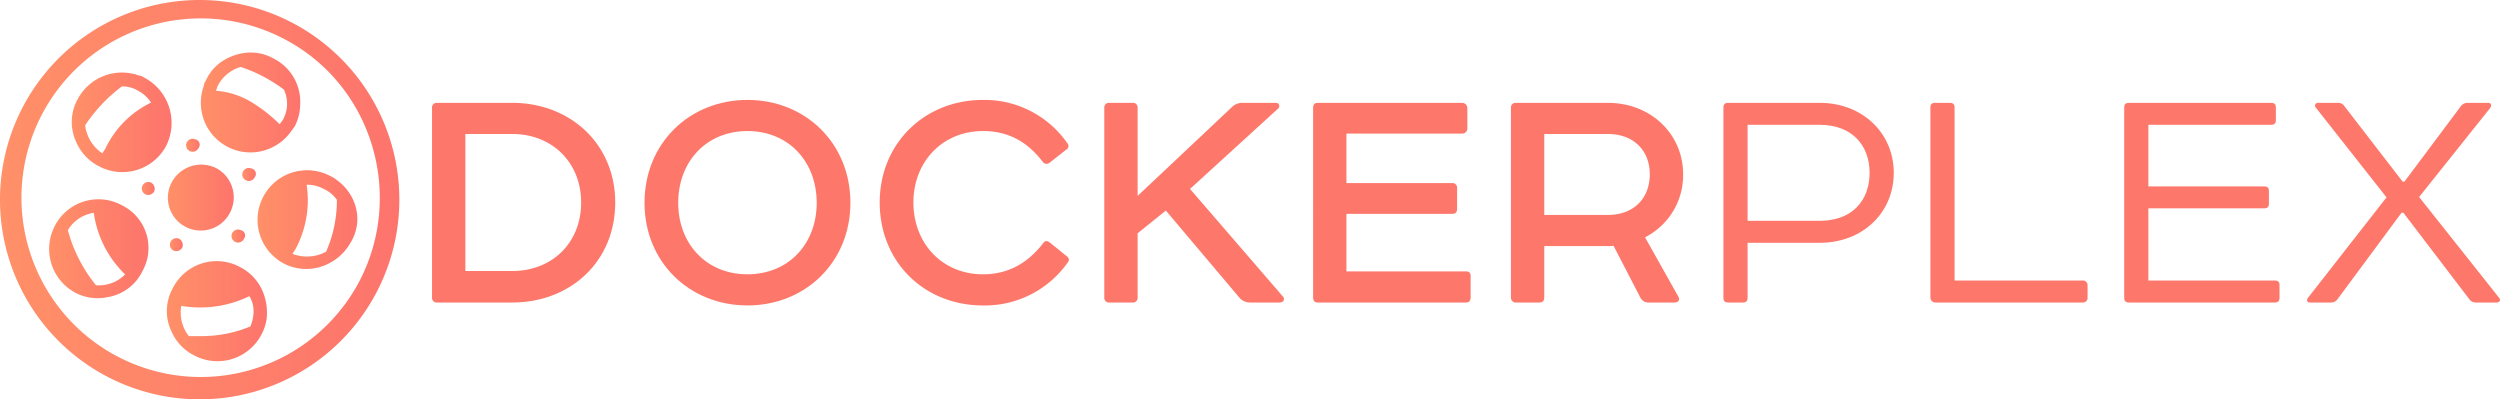 <svg id="Layer_1" data-name="Layer 1" xmlns="http://www.w3.org/2000/svg" xmlns:xlink="http://www.w3.org/1999/xlink" width="736.989" height="117.724" viewBox="0 0 736.989 117.724"><defs><linearGradient id="linear-gradient" x1="443.719" y1="216.773" x2="561.316" y2="216.773" gradientUnits="userSpaceOnUse"><stop offset="0" stop-color="#ff9068"/><stop offset="1" stop-color="#fd746c"/></linearGradient><linearGradient id="linear-gradient-2" x1="493.106" y1="216.191" x2="512.694" y2="216.191" xlink:href="#linear-gradient"/><linearGradient id="linear-gradient-3" x1="493.688" y1="230.046" x2="497.599" y2="230.046" xlink:href="#linear-gradient"/><linearGradient id="linear-gradient-4" x1="498.711" y1="200.743" x2="502.622" y2="200.743" xlink:href="#linear-gradient"/><linearGradient id="linear-gradient-5" x1="512.017" y1="227.498" x2="515.941" y2="227.498" xlink:href="#linear-gradient"/><linearGradient id="linear-gradient-6" x1="485.447" y1="213.483" x2="489.358" y2="213.483" xlink:href="#linear-gradient"/><linearGradient id="linear-gradient-7" x1="515.153" y1="209.343" x2="519.078" y2="209.343" xlink:href="#linear-gradient"/><linearGradient id="linear-gradient-8" x1="502.873" y1="188.14" x2="532.221" y2="188.14" xlink:href="#linear-gradient"/><linearGradient id="linear-gradient-9" x1="519.759" y1="222.66" x2="549.149" y2="222.66" xlink:href="#linear-gradient"/><linearGradient id="linear-gradient-10" x1="464.874" y1="193.967" x2="494.261" y2="193.967" xlink:href="#linear-gradient"/><linearGradient id="linear-gradient-11" x1="458.197" y1="231.287" x2="487.572" y2="231.287" xlink:href="#linear-gradient"/><linearGradient id="linear-gradient-12" x1="493.053" y1="249.639" x2="522.421" y2="249.639" xlink:href="#linear-gradient"/></defs><title>logo_dockerplex_orange</title><g id="Layer_5" data-name="Layer 5"><g id="Layer_7" data-name="Layer 7"><g id="Layer_6_copy" data-name="Layer 6 copy"><g id="_Group_" data-name="&lt;Group&gt;"><path d="M502.581,157.911a58.862,58.862,0,1,0,58.862,58.862A58.862,58.862,0,0,0,502.581,157.911Zm47.14,82.806a52.856,52.856,0,1,1-22.296-71.347C553.225,182.747,563.099,214.917,549.721,240.716Z" transform="translate(-443.719 -157.911)" fill="url(#linear-gradient)"/><path d="M507.677,207.591a9.885,9.885,0,0,0-13.378,4.141,9.687,9.687,0,0,0,17.2,8.918A9.773,9.773,0,0,0,507.677,207.591Z" transform="translate(-443.719 -157.911)" fill="url(#linear-gradient-2)"/><path d="M496.529,228.294a1.924,1.924,0,0,0-1.593,3.504,2.006,2.006,0,0,0,2.548-.956A2.134,2.134,0,0,0,496.529,228.294Z" transform="translate(-443.719 -157.911)" fill="url(#linear-gradient-3)"/><path d="M501.307,198.991a1.924,1.924,0,1,0-1.593,3.503,2.006,2.006,0,0,0,2.548-.956A1.603,1.603,0,0,0,501.307,198.991Z" transform="translate(-443.719 -157.911)" fill="url(#linear-gradient-4)"/><path d="M514.684,225.746a1.924,1.924,0,1,0,.956,2.548A1.603,1.603,0,0,0,514.684,225.746Z" transform="translate(-443.719 -157.911)" fill="url(#linear-gradient-5)"/><path d="M488.248,211.732a1.924,1.924,0,1,0-1.593,3.504,2.006,2.006,0,0,0,2.548-.956A2.134,2.134,0,0,0,488.248,211.732Z" transform="translate(-443.719 -157.911)" fill="url(#linear-gradient-6)"/><path d="M517.87,207.591a1.924,1.924,0,1,0,.956,2.548A1.604,1.604,0,0,0,517.87,207.591Z" transform="translate(-443.719 -157.911)" fill="url(#linear-gradient-7)"/><path d="M524.24,175.103c-5.096-2.867-11.148-1.911-15.607,1.274a13.289,13.289,0,0,0-4.141,5.096c-.318.637-.637.956-.637,1.593a14.635,14.635,0,0,0,25.8,13.377c.319-.318.637-.956.956-1.274a14.499,14.499,0,0,0,1.593-6.37A14.273,14.273,0,0,0,524.24,175.103Zm2.867,18.155c-.319.319-.637.956-.956,1.274a44.419,44.419,0,0,0-8.6-6.689,23.831,23.831,0,0,0-10.193-3.185c.319-.637.319-.956.637-1.593a10.981,10.981,0,0,1,6.689-5.415,44.189,44.189,0,0,1,12.741,6.689A9.803,9.803,0,0,1,527.106,193.258Z" transform="translate(-443.719 -157.911)" fill="url(#linear-gradient-8)"/><path d="M542.714,210.776a6.974,6.974,0,0,0-1.593-.956,14.605,14.605,0,1,0-13.696,25.8,14.424,14.424,0,0,0,9.555,1.274,15.33,15.33,0,0,0,10.193-7.644C550.995,222.88,548.765,214.917,542.714,210.776Zm-2.867,21.34a11.866,11.866,0,0,1-9.874.637c.319-.637.637-.956.956-1.593a30.407,30.407,0,0,0,3.185-18.792,10.087,10.087,0,0,1,5.096,1.274,9.366,9.366,0,0,1,3.822,3.185A37.638,37.638,0,0,1,539.847,232.117Z" transform="translate(-443.719 -157.911)" fill="url(#linear-gradient-9)"/><path d="M486.337,180.836c-.637-.319-.956-.637-1.593-.637a14.758,14.758,0,0,0-18.155,7.007,13.855,13.855,0,0,0-.319,12.741,14.241,14.241,0,0,0,6.689,7.007,14.628,14.628,0,0,0,19.748-6.052A15.115,15.115,0,0,0,486.337,180.836ZM474.87,201.539c-.318.637-.637.956-.956,1.593a11.635,11.635,0,0,1-5.096-8.281,46.38,46.38,0,0,1,10.829-11.466,8.987,8.987,0,0,1,4.778,1.274,10.125,10.125,0,0,1,3.822,3.504A28.664,28.664,0,0,0,474.87,201.539Z" transform="translate(-443.719 -157.911)" fill="url(#linear-gradient-10)"/><path d="M479.648,218.421A14.453,14.453,0,0,0,459.9,224.472a14.628,14.628,0,0,0,6.052,19.748,14.176,14.176,0,0,0,9.555,1.274,13.839,13.839,0,0,0,10.192-7.644A14.004,14.004,0,0,0,479.648,218.421Zm-7.644,23.57a43.686,43.686,0,0,1-8.281-16.244,10.787,10.787,0,0,1,7.644-5.096,31.205,31.205,0,0,0,9.237,18.155A10.813,10.813,0,0,1,472.003,241.991Z" transform="translate(-443.719 -157.911)" fill="url(#linear-gradient-11)"/><path d="M514.366,236.576a14.473,14.473,0,0,0-19.748,6.37,13.872,13.872,0,0,0-.319,12.741,14.241,14.241,0,0,0,6.689,7.007,14.629,14.629,0,0,0,19.748-6.052,14.094,14.094,0,0,0,1.593-4.778C522.966,245.494,520.099,239.442,514.366,236.576Zm3.185,17.558A37.555,37.555,0,0,1,502.899,257h-3.504a11.217,11.217,0,0,1-2.23-8.918,33.134,33.134,0,0,0,20.066-2.867C518.825,247.763,518.825,250.948,517.551,254.133Z" transform="translate(-443.719 -157.911)" fill="url(#linear-gradient-12)"/></g></g></g></g><path d="M594.732,188.229c17.064,0,30.349,12.096,30.349,29.377,0,17.496-13.284,29.484-30.349,29.484h-22.14a1.367,1.367,0,0,1-1.512-1.512V189.741a1.367,1.367,0,0,1,1.512-1.512Zm-13.824,49.573h13.824c11.773,0,20.305-8.316,20.305-20.196,0-11.773-8.532-20.196-20.305-20.196H580.908Z" transform="translate(-443.719 -157.911)" fill="#fd786b"/><path d="M664.067,187.365c17.064,0,30.349,12.744,30.349,30.349,0,17.497-13.285,30.241-30.349,30.241s-30.348-12.744-30.348-30.241C633.719,200.109,647.003,187.365,664.067,187.365Zm-20.412,30.349c0,12.096,8.316,21.06,20.412,21.06s20.413-8.964,20.413-21.06c0-12.204-8.316-21.169-20.413-21.169S643.655,205.509,643.655,217.713Z" transform="translate(-443.719 -157.911)" fill="#fd786b"/><path d="M758.352,200.109a1.171,1.171,0,0,1-.216,1.836l-5.076,3.996a1.365,1.365,0,0,1-1.944-.324c-4.644-6.048-10.26-9.072-17.605-9.072-11.987,0-20.52,9.072-20.52,21.061,0,12.096,8.533,21.168,20.52,21.168,7.345,0,13.177-3.24,17.82-9.288.54-.647,1.08-.647,1.836-.107l5.076,4.104a1.17,1.17,0,0,1,.216,1.836,29.851,29.851,0,0,1-24.948,12.637c-17.28,0-30.456-12.744-30.456-30.349,0-17.388,13.176-30.241,30.456-30.241A29.754,29.754,0,0,1,758.352,200.109Z" transform="translate(-443.719 -157.911)" fill="#fd786b"/><path d="M777.573,188.229a1.367,1.367,0,0,1,1.513,1.512v25.92L806.95,189.417a4.321,4.321,0,0,1,3.132-1.188h9.721a.956.956,0,0,1,.647,1.728l-25.92,23.652,27.324,31.645c.756.756.324,1.836-.864,1.836h-8.64a4.103,4.103,0,0,1-3.24-1.404l-21.709-25.704-8.316,6.696v18.9a1.367,1.367,0,0,1-1.513,1.512H770.77a1.366,1.366,0,0,1-1.512-1.512V189.741a1.366,1.366,0,0,1,1.512-1.512Z" transform="translate(-443.719 -157.911)" fill="#fd786b"/><path d="M874.773,188.229a1.545,1.545,0,0,1,1.513,1.512v6.156a1.53,1.53,0,0,1-1.513,1.404h-34.128v14.58H871.749a1.367,1.367,0,0,1,1.512,1.512v6.156c0,.972-.54,1.404-1.512,1.404H840.644V237.91h35.208c.973,0,1.404.432,1.404,1.296v6.372c0,.972-.432,1.512-1.404,1.512H832.22c-.972,0-1.403-.54-1.403-1.512V189.741c0-.972.432-1.512,1.403-1.512Z" transform="translate(-443.719 -157.911)" fill="#fd786b"/><path d="M917.648,188.229c12.852,0,22.249,9.288,22.249,21.06a20.515,20.515,0,0,1-11.232,18.576l9.828,17.496c.54.973,0,1.728-1.188,1.728H929.42a2.67,2.67,0,0,1-2.16-1.512L919.376,230.35a5.718,5.718,0,0,1-1.512.108h-18.9v15.12c0,.972-.433,1.512-1.404,1.512h-6.804a1.445,1.445,0,0,1-1.62-1.512V189.741a1.366,1.366,0,0,1,1.512-1.512Zm0,33.048c7.885,0,12.421-5.076,12.421-11.988,0-6.804-4.536-11.88-12.421-11.88H898.964v23.868Z" transform="translate(-443.719 -157.911)" fill="#fd786b"/><path d="M980.179,188.229c12.636,0,21.816,8.964,21.816,20.628,0,11.772-9.181,20.628-21.816,20.628H958.902v16.2c0,.973-.433,1.404-1.404,1.404h-4.32c-.972,0-1.403-.432-1.403-1.404V189.633c0-.972.432-1.404,1.403-1.404Zm0,34.776c9.504,0,14.688-5.94,14.688-14.148,0-8.1-5.185-14.148-14.688-14.148H958.902v28.296Z" transform="translate(-443.719 -157.911)" fill="#fd786b"/><path d="M1018.517,188.229c.972,0,1.404.432,1.404,1.404v50.977h37.692a1.367,1.367,0,0,1,1.512,1.513v3.456a1.366,1.366,0,0,1-1.512,1.512h-43.309a1.474,1.474,0,0,1-1.512-1.512V189.633c0-.972.432-1.404,1.403-1.404Z" transform="translate(-443.719 -157.911)" fill="#fd786b"/><path d="M1113.232,188.229c.972,0,1.403.432,1.403,1.404v3.672c0,.972-.432,1.404-1.403,1.404h-36.181v18.145H1111.18c.973,0,1.404.432,1.404,1.404v3.672c0,.972-.432,1.404-1.404,1.404h-34.128v21.276h37.261c.972,0,1.403.433,1.403,1.297v3.779c0,.973-.432,1.404-1.403,1.404h-42.985c-.972,0-1.403-.432-1.403-1.404V189.633c0-.972.432-1.404,1.403-1.404Z" transform="translate(-443.719 -157.911)" fill="#fd786b"/><path d="M1132.889,188.229a2.179,2.179,0,0,1,1.943.972l17.173,22.248h.54l16.632-22.248a2.507,2.507,0,0,1,2.052-.972h6.049c.756,0,1.08.756.54,1.512l-20.953,26.245,23.653,29.808c.432.54.107,1.296-.757,1.296h-6.264a2.26,2.26,0,0,1-1.836-.972l-19.44-25.489h-.54l-18.792,25.38a2.291,2.291,0,0,1-1.944,1.08h-6.264c-.757,0-1.08-.54-.648-1.296l23.221-29.701-20.845-26.46a.831.831,0,0,1,.648-1.404Z" transform="translate(-443.719 -157.911)" fill="#fd786b"/></svg>